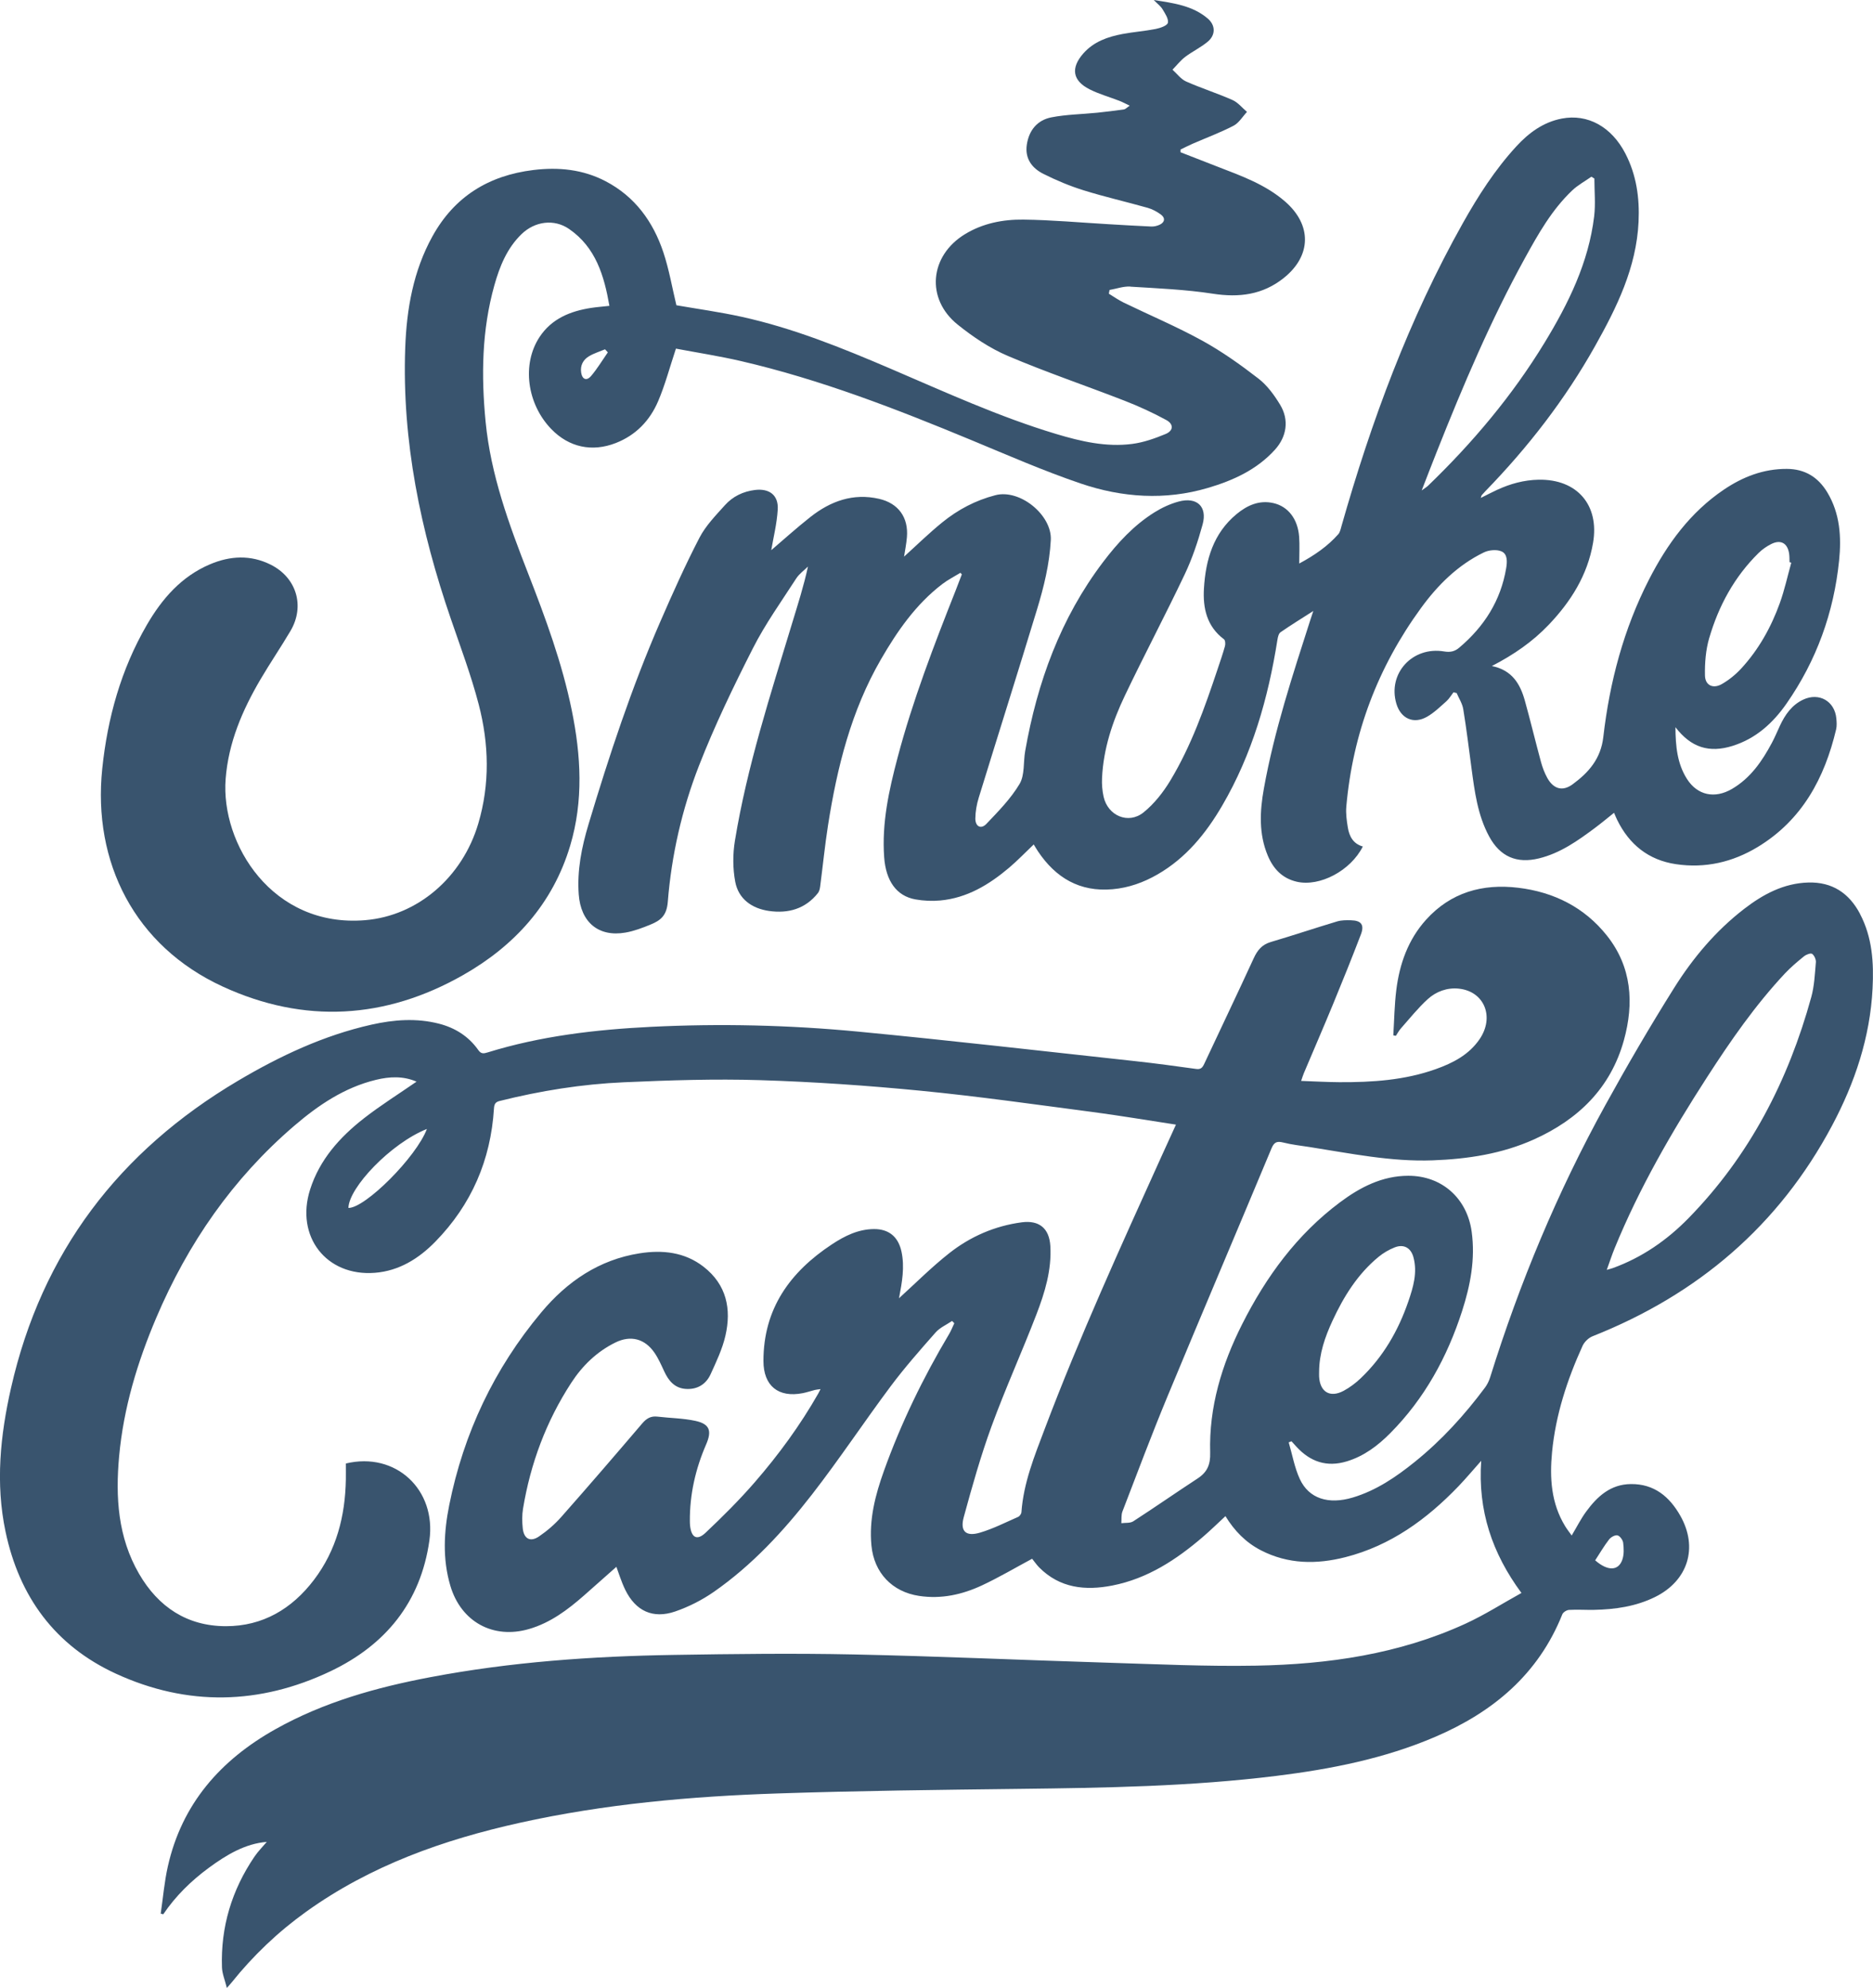 <?xml version="1.0" encoding="utf-8"?>
<!-- Generator: Adobe Illustrator 27.9.0, SVG Export Plug-In . SVG Version: 6.00 Build 0)  -->
<svg version="1.1" id="a" xmlns="http://www.w3.org/2000/svg" xmlns:xlink="http://www.w3.org/1999/xlink" x="0px" y="0px"
	 viewBox="0 0 1195.98 1269.12" style="enable-background:new 0 0 1195.98 1269.12;" xml:space="preserve">
<style type="text/css">
	.st0{fill:#39546E;}
</style>
<path class="st0" d="M1187.67,583.37c-7-13.25-17.8-20.39-33.04-19.95c-15.71,0.46-28.84,7.53-40.89,16.81
	c-18.16,13.98-32.78,31.4-44.84,50.63c-15.38,24.51-29.99,49.55-43.95,74.9c-30.45,55.26-54.63,113.25-73.42,173.49
	c-0.73,2.33-1.85,4.66-3.3,6.61c-13.08,17.57-27.75,33.67-44.84,47.44c-11.99,9.66-24.62,18.27-39.59,22.75
	c-15.51,4.64-28.04,0.72-33.83-11.82c-3.38-7.33-4.78-15.57-7.08-23.4c0.59-0.24,1.17-0.48,1.76-0.71c1.07,1.18,2.14,2.36,3.21,3.53
	c8.79,9.56,19.27,13.18,32.02,9.35c11.04-3.32,19.89-10.03,27.81-18c21.93-22.08,36.44-48.62,45.92-78.02
	c5.29-16.42,8.5-33.16,6.11-50.61c-2.91-21.34-19.02-35.79-40.53-35.73c-16.61,0.04-30.61,7.28-43.47,16.87
	c-27.57,20.56-47.29,47.59-62.61,77.98c-12.97,25.73-21.2,52.85-20.37,81.94c0.22,7.61-1.88,12.45-8.02,16.46
	c-13.77,9-27.28,18.41-41.09,27.35c-1.97,1.28-5.04,0.85-7.61,1.2c0.2-2.5-0.16-5.23,0.7-7.48c9.44-24.53,18.68-49.15,28.75-73.43
	c21.94-52.88,44.38-105.56,66.44-158.4c1.66-3.96,3.46-4.73,7.44-3.72c5.47,1.38,11.13,1.99,16.72,2.86
	c26.14,4.07,52.1,9.52,78.82,8.52c22.32-0.83,44.11-4.13,64.62-13.36c28.26-12.73,48.94-32.77,57.4-63.29
	c6.58-23.73,5.05-46.85-10.86-66.85c-14.34-18.04-33.87-27.79-56.6-30.52c-22.77-2.74-43.07,2.9-58.88,20.43
	c-11.43,12.68-16.91,28.17-18.98,44.81c-1.2,9.59-1.31,19.31-1.92,28.98c0.54,0.1,1.09,0.2,1.63,0.31c1.08-1.61,1.99-3.36,3.27-4.8
	c5.6-6.31,10.89-12.98,17.1-18.63c5.39-4.9,12.43-7.47,19.85-6.69c16.32,1.72,22.93,18.11,13.23,32.28
	c-6.83,9.98-17.03,15.2-27.97,19.1c-19.9,7.1-40.65,8.44-61.54,8.33c-7.95-0.04-15.9-0.52-24.42-0.81c0.75-2.16,1.15-3.55,1.71-4.88
	c6.22-14.72,12.59-29.38,18.68-44.15c6.09-14.76,12.06-29.57,17.77-44.48c2.34-6.12,0.24-8.88-6.24-9.05
	c-2.97-0.08-6.12-0.11-8.92,0.73c-14.16,4.25-28.18,8.96-42.36,13.14c-5.67,1.67-8.57,5.26-10.94,10.42
	c-10.34,22.53-21.07,44.89-31.57,67.36c-1.11,2.38-2.16,3.69-5.16,3.27c-13.01-1.81-26.04-3.58-39.09-5
	c-58.92-6.4-117.8-13.2-176.8-18.84c-43.97-4.2-88.11-5.23-132.28-3.04c-35.35,1.75-70.31,5.83-104.27,16.33
	c-2.44,0.75-4.12,1.08-5.92-1.48c-6.19-8.79-14.81-14.23-25.17-16.88c-14.39-3.68-28.8-2.57-43.06,0.63
	c-30.54,6.85-58.49,20.01-85.25,35.84C76.02,734.94,26.62,799.66,7.03,886.14c-6.85,30.22-9.99,60.85-3.51,91.63
	c8.75,41.58,31.61,72.83,70.42,90.7c45.66,21.02,91.98,19.96,137.1-1.52c35.02-16.68,57.57-43.94,63.15-83.52
	c4.56-32.35-21.49-56.79-53.35-49.11c0,3.29,0.05,6.74,0,10.2c-0.41,23.39-6.02,45.2-20.36,64.09
	c-14.09,18.56-32.76,29.61-56.27,29.58c-24.69-0.03-43.11-12.22-55.41-33.44c-13.57-23.39-15.11-49.03-12.73-75.08
	c2.81-30.75,11.66-60.03,23.69-88.34c20.17-47.45,48.84-88.94,88.14-122.62c15.38-13.18,32.07-24.47,52.22-29.34
	c8.69-2.1,17.33-2.51,25.86,1.17c-11.53,7.98-22.99,15.14-33.59,23.41c-15.42,12.04-28.32,26.35-34.4,45.53
	c-9.47,29.88,10.34,55.49,41.31,53.11c15.51-1.19,28.12-9.08,38.72-19.93c23.03-23.57,35.33-52.04,37.39-84.9
	c0.17-2.75,0.81-4.17,3.61-4.87c26.08-6.53,52.57-10.77,79.37-11.95c28.94-1.28,57.97-2.24,86.9-1.35
	c34.27,1.06,68.56,3.43,102.69,6.76c36.44,3.55,72.72,8.73,109.03,13.49c17.78,2.33,35.47,5.34,53.88,8.14
	c-3.26,7.14-6.29,13.75-9.29,20.38c-25.99,57.48-52.2,114.87-74.52,173.91c-6.52,17.24-13.53,34.41-14.86,53.15
	c-0.08,1.07-1.13,2.56-2.11,2.99c-8.04,3.53-15.96,7.58-24.34,10.06c-9.04,2.68-12.85-0.84-10.38-9.9
	c5.33-19.53,10.84-39.09,17.78-58.08c8.8-24.05,19.43-47.42,28.62-71.33c5.37-13.97,9.8-28.38,8.89-43.7
	c-0.67-11.25-7.11-16.59-18.26-15.11c-17.25,2.3-32.84,9.1-46.34,19.75c-11.25,8.87-21.44,19.09-32.06,28.76
	c0.06-0.2,0.1-0.42,0.14-0.64c1.84-9.67,3.59-19.34,1.46-29.22c-2.03-9.41-8.07-14.41-17.57-14.34c-10.09,0.07-18.73,4.4-26.84,9.75
	c-26.75,17.64-43.75,41.11-43.72,74.49c0.02,15.85,9.5,23.57,25.1,20.52c2.61-0.51,5.14-1.4,7.72-2.04c1-0.25,2.04-0.31,3.64-0.54
	c-0.69,1.34-1.04,2.08-1.44,2.78c-11.58,20.34-25.36,39.16-40.66,56.78c-9.79,11.28-20.45,21.88-31.32,32.14
	c-5.46,5.15-9.05,3.15-9.88-4.44c-0.11-0.99-0.14-2-0.15-2.99c-0.12-17.08,3.62-33.37,10.39-48.96c3.75-8.64,2.34-13.04-6.87-15.04
	c-7.89-1.71-16.14-1.75-24.21-2.71c-4.27-0.51-7.03,1.18-9.78,4.41c-17.08,20.02-34.24,39.97-51.67,59.68
	c-4.14,4.69-9.04,8.9-14.21,12.42c-5.54,3.77-9.66,1.51-10.36-5.23c-0.43-4.11-0.5-8.4,0.17-12.45
	c4.77-28.93,14.84-55.92,30.86-80.5c7.09-10.88,16.31-19.83,28.12-25.64c9.75-4.8,18.77-2.48,24.95,6.5
	c2.52,3.66,4.35,7.84,6.23,11.9c2.82,6.11,6.74,10.81,13.95,11.23c7.27,0.43,12.77-3,15.69-9.41c3.64-7.98,7.5-16.09,9.45-24.56
	c3.92-17.04,0.73-32.58-13.88-43.98c-12.14-9.47-26.37-10.9-40.87-8.63c-25.91,4.06-46.33,17.99-62.84,37.73
	c-30.07,35.95-49.56,77.13-58.77,123.03c-3.43,17.07-4.35,34.38,0.7,51.46c6.82,23.06,27.35,34.31,50.28,27.63
	c13.65-3.97,24.64-12.25,35.09-21.41c7.22-6.33,14.38-12.73,20.66-18.29c1.38,3.63,3.09,9.41,5.7,14.74
	c6.6,13.46,17.63,18.65,31.84,13.77c8.68-2.98,17.21-7.32,24.75-12.57c24.41-17,44.45-38.76,62.57-62.06
	c17.46-22.46,33.18-46.25,50.21-69.05c8.94-11.97,18.87-23.24,28.77-34.46c2.74-3.11,6.97-4.92,10.51-7.33
	c0.48,0.48,0.95,0.96,1.43,1.44c-1.1,2.3-2.01,4.71-3.31,6.89c-16.56,27.82-30.66,56.81-41.6,87.3c-5.54,15.45-9.63,31.13-8,47.82
	c1.7,17.37,13.23,29.47,30.39,32.07c14.23,2.16,27.6-0.83,40.28-6.76c10.81-5.06,21.13-11.17,31.93-16.96
	c0.46,0.6,1.14,1.51,1.85,2.4c0.84,1.04,1.63,2.12,2.57,3.06c13.23,13.35,29.49,15.02,46.79,11.64
	c22.42-4.39,40.86-16.47,57.86-31.07c4.84-4.16,9.41-8.64,14.37-13.23c5.8,9.48,13.09,16.88,22.65,21.81
	c17.37,8.96,35.6,9.07,53.99,4.37c28.86-7.37,51.95-24.2,72.23-45.33c4.74-4.94,9.14-10.21,14.44-16.17
	c-2.18,31.7,6.9,58.89,25.7,84.37c-12.22,6.76-23.61,14.05-35.78,19.63c-42.4,19.43-87.67,25.93-133.72,26.77
	c-31.78,0.58-63.62-0.94-95.42-1.91c-53.94-1.65-107.86-4.13-161.82-5.25c-38.13-0.79-76.31-0.31-114.46,0.3
	c-52.17,0.83-104.15,4.48-155.52,14.22c-34.47,6.53-68.07,15.91-98.94,33.23c-35.03,19.65-59.7,47.61-68.68,87.61
	c-2.22,9.88-3.06,20.07-4.54,30.12c0.54,0.14,1.09,0.27,1.63,0.41c7.9-11.71,17.85-21.4,29.14-29.71
	c11.39-8.38,23.4-15.46,36.96-16.5c-2.44,2.89-5.53,5.96-7.92,9.49c-14.43,21.3-21.57,44.84-20.7,70.6
	c0.14,4.06,1.87,8.06,3.13,13.17c1.71-1.97,2.37-2.68,2.97-3.43c13.83-17.26,29.71-32.38,47.69-45.27
	c41.08-29.46,87.59-45.93,136.41-56.76c54.18-12.01,109.25-16.89,164.55-18.73c51.44-1.72,102.93-2.31,154.4-2.92
	c54.82-0.65,109.61-1.53,164.1-8.29c34.78-4.31,69.01-11.02,101.45-24.92c36.93-15.83,65.87-39.92,81.17-78.24
	c0.53-1.34,2.77-2.72,4.29-2.81c5.31-0.31,10.66,0.08,15.99-0.03c13.43-0.28,26.57-2.15,38.78-8.13
	c21.16-10.36,27.88-31.57,16.25-52.01c-6.88-12.09-16.61-20.32-31.52-20.17c-13.07,0.12-21.51,7.95-28.59,17.61
	c-3.38,4.61-5.98,9.81-9.22,15.23c-1.53-2.16-2.97-3.96-4.16-5.91c-8.98-14.67-9.97-30.83-8.38-47.32
	c2.3-23.78,9.64-46.19,19.47-67.82c1.15-2.52,3.79-5.11,6.35-6.13c67.15-26.59,118.98-70.59,153.05-134.65
	c14.52-27.31,24.21-56.22,25.79-87.39c0.84-16.43-0.14-32.68-8.06-47.67L1187.67,583.37z M842.3,875.8
	c0.04-11.58,3.75-22.24,8.52-32.55c7.19-15.53,16.11-29.91,29.53-40.92c3.03-2.49,6.61-4.56,10.26-5.99
	c5.73-2.25,10.26,0.27,11.9,6.22c2.71,9.84-0.12,19.22-3.24,28.32c-6.4,18.64-16.08,35.42-30.5,49.12
	c-3.22,3.06-6.9,5.82-10.81,7.92c-8.69,4.66-15.14,0.75-15.66-9.12C842.25,877.8,842.3,876.8,842.3,875.8L842.3,875.8z
	 M222.48,771.17c0.24-12.94,27.04-41.23,50.1-50.41C265.86,738.69,233.17,771.34,222.48,771.17z M1027.46,982.81
	c1.14-1.48,3.82-2.96,5.36-2.6c1.55,0.36,3.4,2.92,3.63,4.7c0.44,3.5,0.61,7.39-0.48,10.66c-2.43,7.36-9.29,7.66-17.39,0.58
	C1021.58,991.55,1024.25,986.97,1027.46,982.81L1027.46,982.81z M1159.49,614.41c-0.64,7.43-0.96,15.04-2.93,22.17
	c-14.7,53.35-39.39,101.29-78.4,141.15c-13.77,14.07-29.72,25.12-48.4,31.87c-0.87,0.31-1.77,0.52-3.78,1.11
	c1.88-5.2,3.29-9.56,5.02-13.78c15.76-38.5,36.49-74.34,59-109.19c15-23.24,30.74-45.96,49.7-66.22c3.74-3.99,7.97-7.55,12.23-11
	c1.37-1.11,4.26-2.22,5.19-1.55c1.42,1.01,2.54,3.63,2.39,5.45L1159.49,614.41z"/>
<path class="st0" d="M1106.4,476.15c14.83-4.63,25.73-14.59,34.35-26.96c19.13-27.45,30.2-58.08,33.58-91.29
	c1.53-15.02,0.61-30.05-7.53-43.56c-5.85-9.7-14.27-14.95-25.89-14.99c-14.91-0.05-28.05,5.07-40.16,13.24
	c-21.44,14.48-36.16,34.68-47.77,57.33c-16.22,31.63-25.17,65.52-29.21,100.61c-1.6,13.93-9.39,22.69-19.6,30.19
	c-6.43,4.72-12.24,3.02-16.18-4.09c-1.75-3.17-3.07-6.67-4.02-10.17c-3.53-12.99-6.66-26.09-10.27-39.06
	c-2.95-10.63-8.09-19.58-21.1-22.19c14.09-7.28,26.08-15.6,36.28-26.3c14.18-14.87,24.79-31.69,28.34-52.32
	c4.17-24.22-10.24-40.82-34.82-40.33c-9.34,0.19-18.07,2.61-26.46,6.48c-3.33,1.54-6.58,3.25-10.41,5.15
	c0.38-1.15,0.41-1.52,0.6-1.75c0.76-0.89,1.55-1.74,2.36-2.58c27.16-27.97,50.89-58.53,70-92.58c13.93-24.8,26.4-50.12,27.79-79.34
	c0.72-15.23-1.34-29.91-8.41-43.59c-8.85-17.13-24.08-25.54-40.64-22.34c-11.77,2.27-21.01,9.07-28.92,17.66
	c-13.62,14.79-24.42,31.64-34.22,49.08c-34.35,61.13-58.45,126.39-77.56,193.63c-0.49,1.73-0.88,3.73-2.01,5
	c-6.88,7.78-15.31,13.53-24.91,18.68c0-6.21,0.34-11.7-0.07-17.13c-0.85-11.29-7.04-19.29-16.38-21.43
	c-9.09-2.09-16.78,1.41-23.54,6.99c-14.86,12.27-19.77,29.19-20.86,47.47c-0.75,12.58,1.8,24.23,12.79,32.47
	c0.86,0.64,1,3.04,0.63,4.38c-1.38,4.96-3.08,9.83-4.71,14.71c-8.18,24.48-16.78,48.85-30.15,71.05
	c-4.55,7.55-10.34,14.92-17.15,20.4c-9.7,7.79-22.81,2.11-25.49-10.06c-0.85-3.85-1.18-7.94-0.99-11.88
	c0.85-18.6,6.64-36.01,14.55-52.58c12.39-25.98,25.88-51.45,38.23-77.45c4.82-10.15,8.45-20.99,11.43-31.84
	c3.16-11.47-3.65-17.8-15.3-14.65c-5.37,1.45-10.66,3.9-15.39,6.85c-13.17,8.22-23.57,19.5-32.87,31.78
	c-27.17,35.84-42.01,76.8-49.73,120.67c-1.24,7.04-0.2,15.27-3.57,20.96c-5.59,9.41-13.58,17.52-21.22,25.54
	c-3.42,3.59-7.08,1.66-7.03-3.51c0.05-4.41,0.85-8.95,2.15-13.18c12.33-40.05,25-80,37.19-120.1c4.4-14.46,8.03-29.1,8.84-44.43
	c0.84-15.88-19.62-32.72-35.36-28.65c-12.76,3.3-23.92,9.23-33.93,17.35c-8.61,6.99-16.56,14.79-24.41,21.88
	c0.55-3.63,1.45-7.98,1.82-12.37c1.08-12.64-5.43-21.71-17.79-24.54c-16.57-3.79-30.98,1.48-43.82,11.59
	c-9,7.09-17.51,14.81-25.01,21.2c1.3-7.77,3.59-16.81,4.14-25.96c0.55-9.17-5.36-13.59-14.51-12.48
	c-7.58,0.92-14.22,4.14-19.22,9.72c-5.87,6.54-12.26,13.07-16.24,20.74c-9.09,17.53-17.19,35.61-25.07,53.73
	c-18.28,42-32.62,85.44-45.78,129.26c-4.37,14.54-7.38,29.38-6.25,44.77c1.32,17.79,12.65,27.32,29.81,24.35
	c5.5-0.95,10.9-2.99,16.09-5.14c6.29-2.6,10.26-5.57,10.97-14.47c2.36-29.76,9.04-59.02,19.86-86.79
	c10.01-25.68,22.06-50.65,34.56-75.24c7.88-15.5,18.14-29.8,27.6-44.46c1.88-2.92,4.96-5.07,7.48-7.57
	c-2.67,12.41-6.44,24.06-9.99,35.78c-13.95,45.98-28.87,91.74-36.66,139.31c-1.39,8.51-1.38,17.68,0.21,26.13
	c2.09,11.08,10.71,17.09,21.59,18.65c12.22,1.74,23.2-1.28,31.24-11.46c0.86-1.08,1.21-2.72,1.4-4.15c1.71-13.04,3-26.13,5.03-39.12
	c5.8-37.02,14.79-73.08,33.79-105.91c10.49-18.12,22.33-35.19,39.2-48.08c3.58-2.74,7.69-4.8,11.55-7.17
	c0.3,0.34,0.6,0.68,0.89,1.02c-1.29,3.36-2.55,6.73-3.87,10.08c-13.89,35.11-27.49,70.33-37.16,106.91
	c-5.51,20.81-10.13,41.77-8.56,63.55c1.1,15.25,7.93,24.8,19.96,26.95c5.17,0.92,10.63,1.18,15.87,0.69
	c17.12-1.58,31.16-10.1,43.94-20.9c5.42-4.59,10.35-9.76,15.73-14.87c0.99,1.6,1.8,3.02,2.71,4.38
	c11.36,16.97,26.73,26.07,47.64,24.21c10.29-0.91,19.8-4.32,28.7-9.45c18.17-10.47,30.93-26.16,41.29-43.91
	c19.15-32.8,29.4-68.64,35.28-105.9c0.27-1.69,0.76-3.96,1.96-4.79c6.49-4.51,13.24-8.65,20.95-13.59
	c-0.86,2.59-1.33,3.95-1.77,5.31c-11.43,35.63-23.19,71.19-29.81,108.13c-2.58,14.37-3.32,28.88,2.53,42.8
	c3.52,8.37,9.23,14.49,18.56,16.62c14.63,3.34,34.36-7.06,42.1-22.5c-6.08-1.71-8.64-6.43-9.56-12.08
	c-0.72-4.41-1.37-8.98-0.98-13.39c4.11-46.69,20.14-89,47.73-126.83c10.69-14.66,23.46-27.36,40.01-35.41
	c3.21-1.56,8.07-2.05,11.24-0.75c4.1,1.67,3.77,6.73,3.11,10.7c-3.46,20.79-14.08,37.41-30.04,50.86c-2.85,2.41-5.7,3.02-9.59,2.37
	c-20.3-3.4-36.19,14.16-30.49,33.36c2.81,9.46,10.92,13.23,19.51,8.37c4.55-2.58,8.44-6.4,12.4-9.91c1.8-1.6,3.06-3.82,4.57-5.75
	c0.67,0.16,1.34,0.33,2.01,0.49c1.44,3.4,3.62,6.69,4.2,10.23c2.05,12.47,3.57,25.03,5.25,37.56c2.01,15.03,3.92,30.11,11.28,43.73
	c7,12.94,17.6,17.52,31.84,14.03c13.61-3.33,24.75-11.25,35.72-19.43c4.06-3.03,7.96-6.29,12.21-9.67c0.82,1.89,1.36,3.26,2.01,4.57
	c7.73,15.73,20.02,25.61,37.47,28.22c18.68,2.8,36.28-1.29,52.25-10.96c28.3-17.14,42.69-43.89,50.08-75.11
	c0.52-2.21,0.35-4.67,0.13-6.97c-1.03-11.04-11.02-16.73-21.1-12.03c-7.36,3.44-11.65,9.68-14.96,16.77
	c-1.69,3.62-3.21,7.32-5.09,10.84c-6.26,11.72-13.64,22.51-25.49,29.43c-10.96,6.4-22.04,4.13-28.72-6.34
	c-6.27-9.85-7.3-20.96-7.38-33.07c9.99,13.01,21.48,16.63,36.58,11.91L1106.4,476.15z M1091.42,407.31
	c5.99-20.55,16.05-39.05,31.47-54.24c2.33-2.3,5.16-4.27,8.09-5.74c6.07-3.05,10.44-0.6,11.44,6.1c0.27,1.8,0.19,3.65,0.27,5.48
	c0.37,0.11,0.74,0.22,1.11,0.33c-2.4,8.59-4.29,17.37-7.3,25.74c-5.57,15.46-13.51,29.72-24.71,41.86
	c-3.55,3.85-7.82,7.31-12.35,9.9c-5.56,3.18-10.61,0.85-10.75-5.46c-0.17-7.99,0.49-16.35,2.72-23.99L1091.42,407.31z
	 M911.71,310.23c-0.78,0.75-1.76,1.31-3.91,2.88c3.59-9.22,6.6-17.08,9.71-24.89c16.72-42.08,34.36-83.75,56.23-123.47
	c8.51-15.45,17.22-30.9,30.21-43.21c3.6-3.41,8.11-5.84,12.21-8.72c0.64,0.39,1.27,0.77,1.91,1.16c0,8.04,0.81,16.18-0.14,24.11
	c-3.55,29.57-16.43,55.66-31.66,80.67c-20.64,33.88-46.01,63.99-74.55,91.48L911.71,310.23z"/>
<path class="st0" d="M721.78,183.01c17.59,1.09,35.28,1.82,52.66,4.5c16.77,2.59,31.8,0.7,45.21-9.97
	c17.86-14.21,18.13-33.96,0.92-48.89c-12.5-10.84-27.72-16.3-42.79-22.11c-8-3.09-15.99-6.23-23.98-9.34c0-0.58,0.02-1.16,0.02-1.74
	c2.6-1.25,5.16-2.58,7.81-3.73c8.69-3.79,17.63-7.09,26.01-11.45c3.47-1.8,5.78-5.83,8.61-8.84c-3.06-2.58-5.73-6.02-9.24-7.58
	c-9.71-4.31-19.91-7.52-29.62-11.83c-3.36-1.49-5.83-4.96-8.71-7.53c2.68-2.75,5.07-5.87,8.1-8.17c4.62-3.51,10.02-6.03,14.44-9.75
	c5.08-4.27,4.97-10.49-0.05-14.76c-9.62-8.2-21.55-9.8-34.45-11.82c2.5,2.57,4.48,3.99,5.61,5.91c1.61,2.72,3.94,6.09,3.4,8.64
	c-0.39,1.82-4.87,3.36-7.74,3.93c-7.01,1.39-14.19,1.9-21.22,3.22c-9.44,1.78-18.38,4.88-25.02,12.41
	c-8.19,9.3-6.95,17.41,4.05,22.94c6.05,3.04,12.7,4.89,19.05,7.35c1.92,0.74,3.74,1.75,6.52,3.06c-1.93,1.31-2.7,2.23-3.58,2.36
	c-5.73,0.82-11.47,1.56-17.22,2.14c-9.75,0.99-19.65,1.09-29.22,2.96c-8.91,1.74-14.29,8.17-15.68,17.37
	c-1.34,8.88,3.23,15.02,10.5,18.67c8.27,4.16,16.93,7.79,25.77,10.54c13.48,4.2,27.29,7.34,40.88,11.18
	c2.97,0.84,5.88,2.41,8.39,4.24c3.02,2.19,2.61,5.01-0.73,6.56c-1.61,0.74-3.53,1.21-5.29,1.14c-9.14-0.38-18.27-0.97-27.4-1.49
	c-18.1-1.04-36.2-2.71-54.31-2.93c-13.02-0.16-25.9,2.33-37.36,9.33c-22.56,13.79-25.12,41.22-4.61,57.7
	c9.76,7.85,20.57,15.11,32.02,19.99c24.46,10.42,49.72,18.95,74.51,28.6c9.11,3.54,18.06,7.65,26.64,12.31
	c4.88,2.65,4.66,6.85-0.42,8.95c-6.83,2.83-14.05,5.39-21.33,6.33c-16.66,2.16-32.8-1.62-48.67-6.39
	c-36.28-10.91-70.65-26.67-105.37-41.54c-31.08-13.31-62.39-26.03-95.55-33.28c-13.93-3.04-28.09-5-41.44-7.32
	c-2.72-11.31-4.66-22.84-8.32-33.8c-6.53-19.55-18.11-35.56-36.84-45.36c-14.51-7.59-30.05-9.14-46.15-7.18
	c-28.53,3.48-50.44,16.95-64.48,42.37c-12.23,22.13-16.46,46.36-17.36,71.16c-2.15,59.54,9.84,116.8,29.06,172.82
	c6.25,18.23,13.06,36.34,17.9,54.95c6.53,25.15,7.18,50.71-0.32,75.99c-10.22,34.45-38.87,58.87-72.25,61.63
	c-59.3,4.9-92.28-48.79-89.06-90.2c1.8-23.2,10.67-43.82,22.22-63.49c6.15-10.48,13.02-20.53,19.2-31
	c9.35-15.86,3.84-34.06-12.69-42.3c-12.79-6.37-25.84-5.66-38.65-0.24c-18.32,7.75-30.7,22.02-40.4,38.73
	c-16.48,28.39-25.11,59.41-28.47,91.82c-6.19,59.66,20.59,113.17,77.03,139.1c51.98,23.88,103.8,20.8,153.38-7.38
	c32.91-18.7,57.27-45.5,68.38-82.59c8.58-28.66,6.91-57.59,1.01-86.49c-6.15-30.12-16.75-58.84-27.88-87.37
	c-12.24-31.36-23.82-62.85-27.12-96.72c-2.86-29.4-2.46-58.57,5.59-87.22c3.4-12.1,8.07-23.68,17.38-32.67
	c8.46-8.17,20.74-9.85,30.28-3.29c17.1,11.76,22.43,29.85,25.79,49.11c-4.4,0.49-8.05,0.76-11.65,1.31
	c-13.28,2.05-25.18,6.85-32.91,18.52c-11.49,17.36-8.13,42.73,7.46,58.84c11.29,11.67,26.03,14.82,41.2,8.9
	c12.85-5.02,21.75-14.37,27.01-26.68c4.46-10.44,7.37-21.54,11.37-33.58c13.1,2.48,27.38,4.68,41.41,7.92
	c50.92,11.78,99.44,30.65,147.58,50.62c23.04,9.56,45.96,19.58,69.54,27.59c26.46,8.98,53.83,10.85,81.11,2.81
	c16.12-4.75,31.26-11.61,42.85-24.41c7.54-8.33,9.16-18.98,3.36-28.61c-3.72-6.17-8.25-12.43-13.87-16.77
	c-11.41-8.83-23.3-17.3-35.91-24.24c-16.3-8.97-33.53-16.24-50.3-24.37c-3.25-1.58-6.23-3.72-9.33-5.61
	c0.14-0.79,0.29-1.59,0.43-2.38c4.43-0.77,8.91-2.44,13.28-2.17L721.78,183.01z M377.45,240.03c-2.86,3.37-5.7,2.22-6.36-2.18
	c-0.68-4.55,1.28-8.23,5.09-10.47c3.15-1.85,6.75-2.94,10.15-4.37c0.6,0.65,1.2,1.29,1.79,1.94c-3.52,5.06-6.71,10.41-10.68,15.09
	L377.45,240.03z"/>
</svg>
